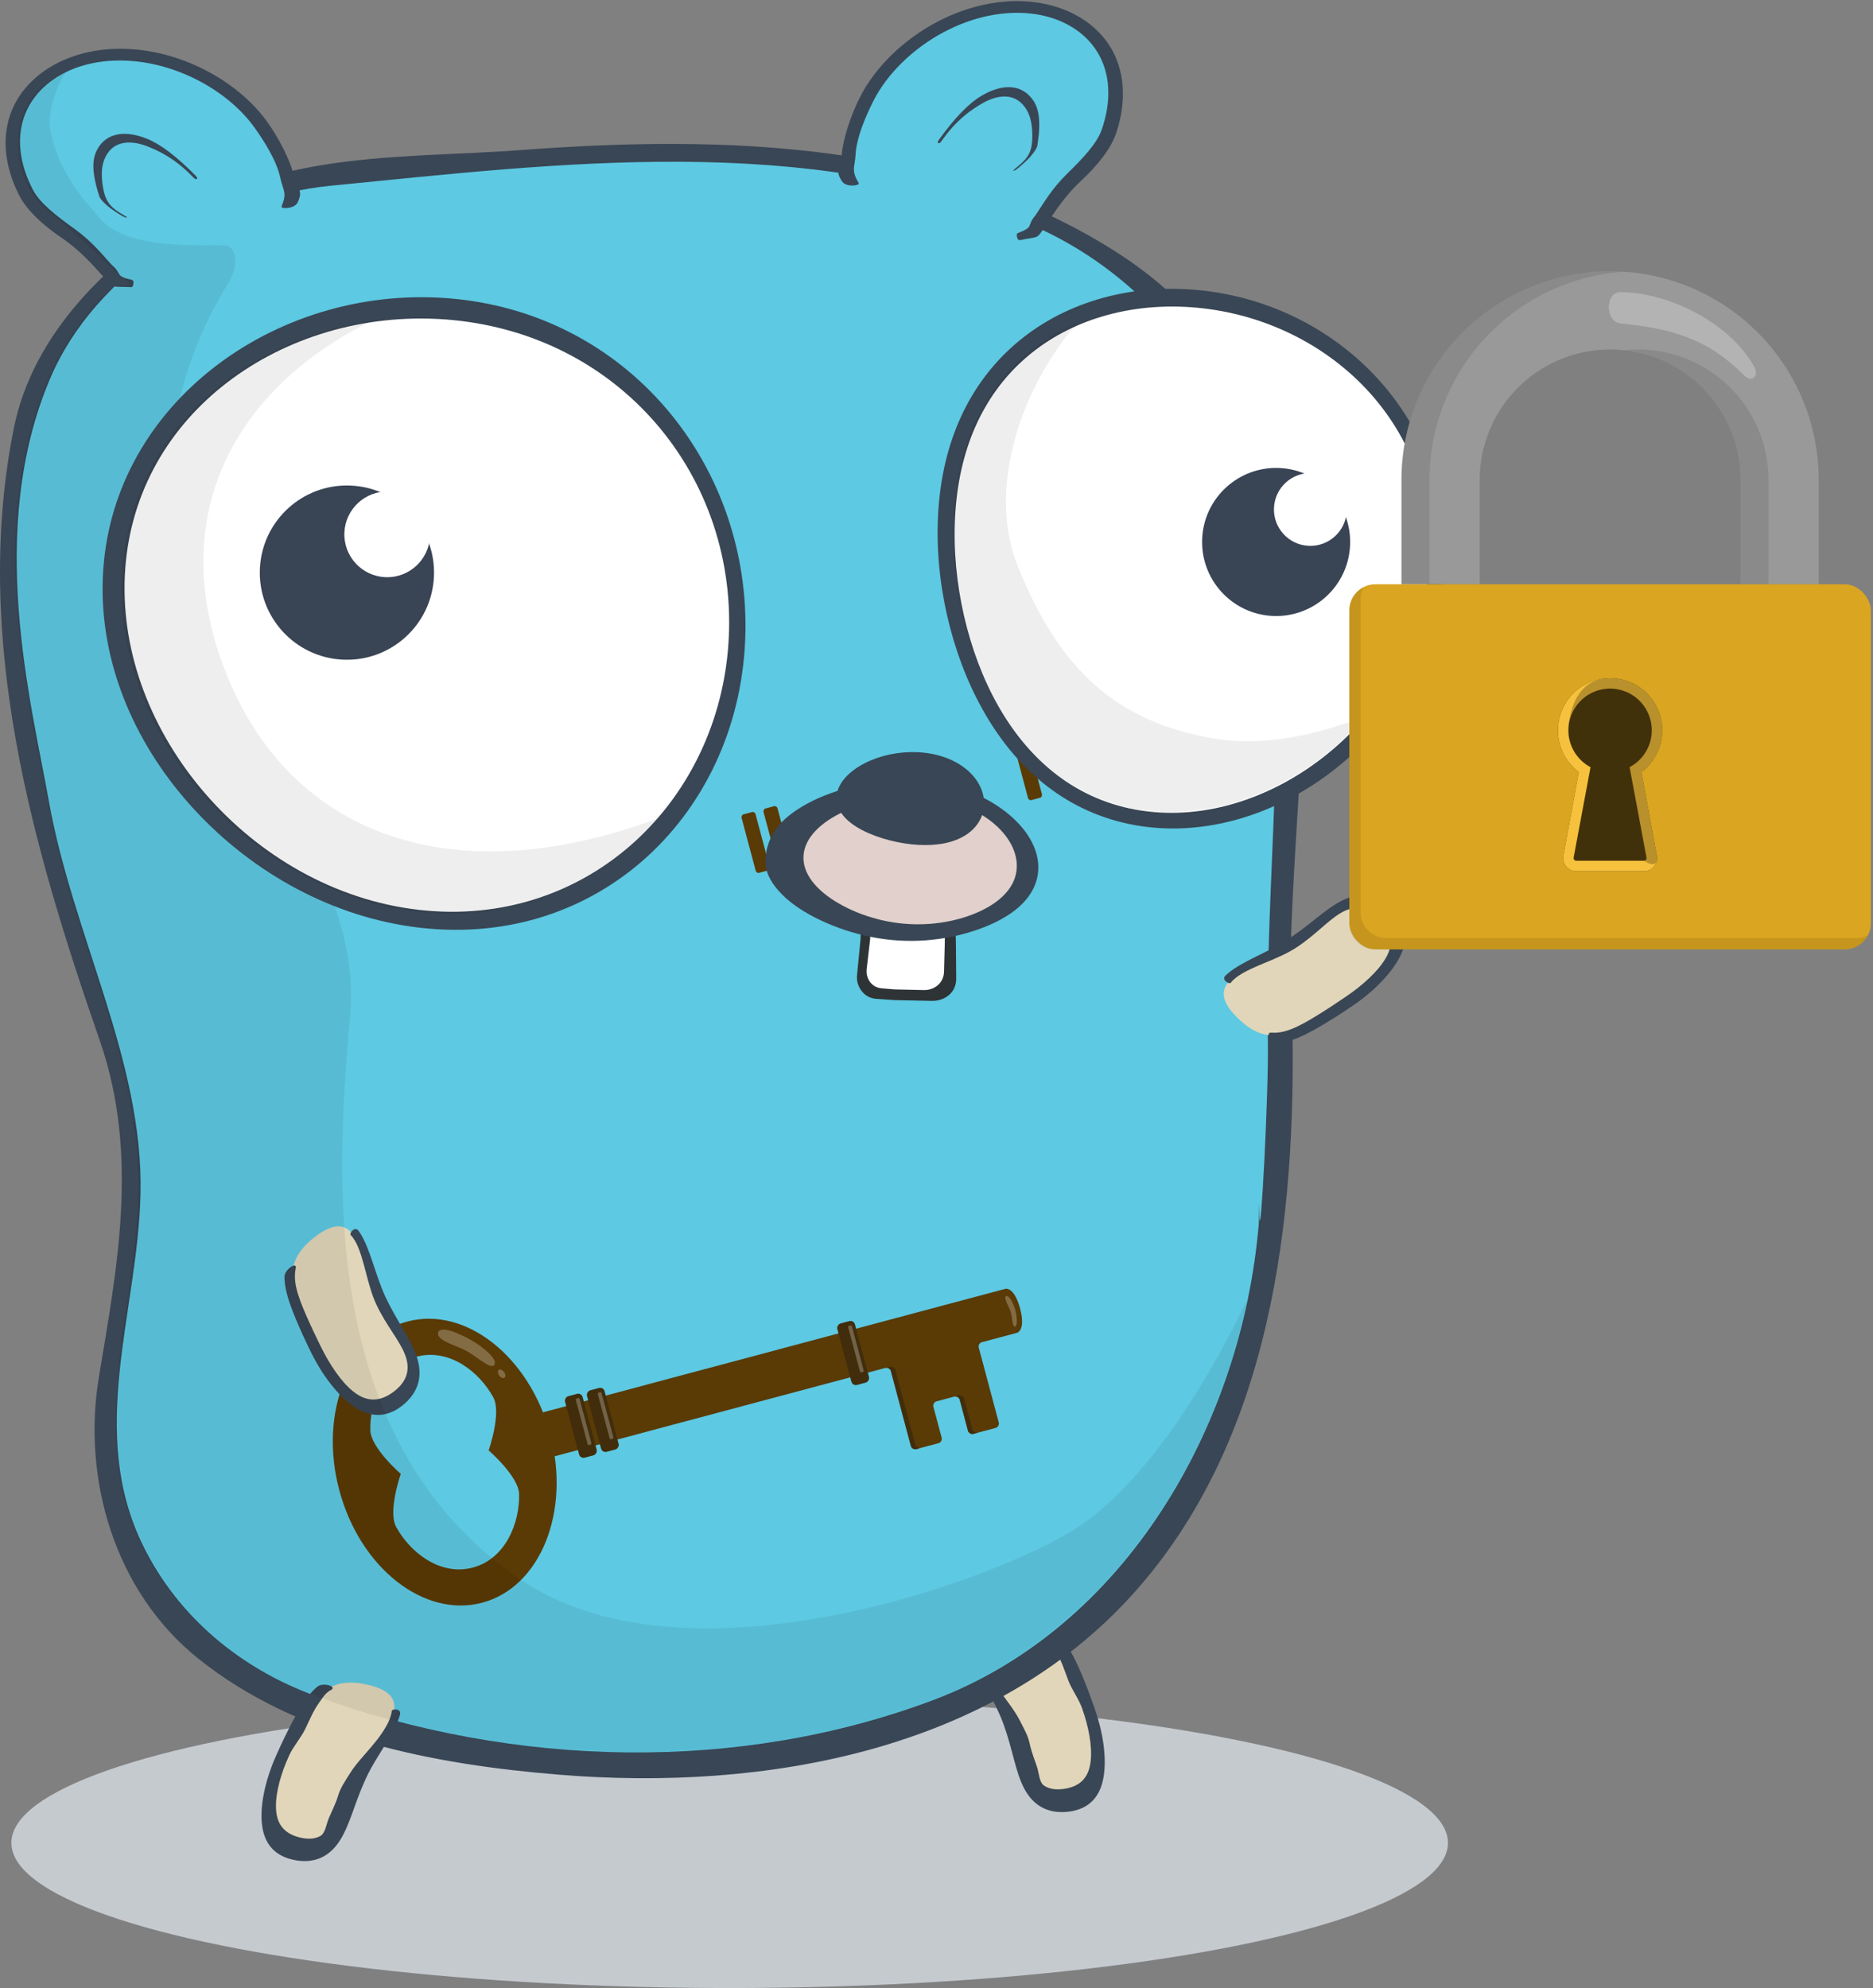 <?xml version="1.0" encoding="UTF-8" standalone="no"?>
<!--?xml version="1.0" encoding="UTF-8" standalone="no"?-->

<!-- Created with Inkscape (http://www.inkscape.org/) -->

<svg
   width="105.915mm"
   height="112.399mm"
   viewBox="0 0 375.29 398.266"
   id="svg2"
   version="1.1"
   style="enable-background:new"
   xmlns="http://www.w3.org/2000/svg"
   xmlns:svg="http://www.w3.org/2000/svg"
   xmlns:rdf="http://www.w3.org/1999/02/22-rdf-syntax-ns#"
   xmlns:cc="http://creativecommons.org/ns#"
   xmlns:dc="http://purl.org/dc/elements/1.1/">
  <rect x="0" y="0" width="375.29" height="398.266" fill="#808080" stroke="none"/>
  <defs
     id="defs4" />
  <g
     id="g2"
     style="display:inline"
     transform="translate(-290.669,-259.603)">
    <ellipse
       style="display:inline;fill:#c5cacf;fill-opacity:1;stroke:none;stroke-width:5.124;stroke-linecap:round;stroke-miterlimit:4;stroke-dasharray:none;stroke-opacity:1"
       id="ellipse1"
       cx="436.871"
       cy="628.789"
       rx="143.925"
       ry="29.079" />
  </g>
  <g
     id="layer5"
     style="display:inline;opacity:1"
     transform="translate(-279.634,-263.43)">
    <g
       style="display:inline;opacity:1"
       transform="matrix(-0.112,-0.433,0.613,-0.084,172.784,822.395)"
       id="g4732">
      <path
         style="color:#000000;clip-rule:nonzero;display:inline;overflow:visible;opacity:1;isolation:auto;mix-blend-mode:normal;color-interpolation:sRGB;color-interpolation-filters:linearRGB;solid-color:#000000;solid-opacity:1;fill:#e1d6b9;fill-opacity:1;fill-rule:nonzero;stroke:none;stroke-width:10;stroke-linecap:butt;stroke-linejoin:miter;stroke-miterlimit:4;stroke-dasharray:none;stroke-dashoffset:0;stroke-opacity:1;color-rendering:auto;image-rendering:auto;shape-rendering:auto;text-rendering:auto;enable-background:accumulate"
         d="m 423.503,581.835 c -0.004,4.4 -1.198,7.589 -3.375,9.828 -2.177,2.24 -5.332,3.552 -9.146,4.443 -3.815,0.891 -8.282,1.395 -13.057,1.838 -4.774,0.443 -9.852,0.791 -14.95,1.099 -5.098,0.309 -9.945,0.347 -14.402,0.086 -4.457,-0.261 -8.524,-0.799 -11.993,-1.712 -3.469,-0.913 -6.337,-2.214 -8.356,-4.093 -2.019,-1.879 -3.187,-4.345 -3.255,-7.511 -0.068,-3.166 0.998,-5.486 2.925,-7.084 1.927,-1.598 4.712,-2.464 8.1,-2.847 3.387,-0.383 7.373,-0.283 11.77,-0.161 4.398,0.123 9.211,0.235 14.332,-0.122 5.121,-0.357 10.272,-1.473 15.16,-2.541 4.889,-1.067 9.504,-2.051 13.438,-2.271 3.934,-0.22 7.178,0.323 9.398,2.046 2.221,1.723 3.414,4.599 3.41,9 z"
         id="path4728" />
      <path
         style="color:#000000;clip-rule:nonzero;display:inline;overflow:visible;opacity:1;isolation:auto;mix-blend-mode:normal;color-interpolation:sRGB;color-interpolation-filters:linearRGB;solid-color:#000000;solid-opacity:1;fill:#394655;fill-opacity:1;fill-rule:nonzero;stroke:none;stroke-width:10;stroke-linecap:butt;stroke-linejoin:miter;stroke-miterlimit:4;stroke-dasharray:none;stroke-dashoffset:0;stroke-opacity:1;color-rendering:auto;image-rendering:auto;shape-rendering:auto;text-rendering:auto;enable-background:accumulate"
         d="m 411.914,568.549 c -3.75,-0.027 -8.087,0.54 -12.762,1.287 -5.343,0.854 -11.107,1.921 -17.01,2.326 -5.903,0.406 -11.411,0.383 -16.447,0.414 -5.036,0.031 -9.604,0.161 -13.508,0.859 -3.903,0.699 -7.135,1.967 -9.408,3.969 -2.273,2.001 -3.585,4.717 -3.652,8.176 -0.067,3.459 1.218,6.307 3.543,8.58 2.325,2.273 5.688,3.979 9.762,5.25 4.074,1.271 8.852,2.119 14.057,2.598 5.204,0.479 10.834,0.561 16.703,0.223 5.869,-0.339 11.471,-0.787 16.605,-1.35 5.134,-0.563 9.793,-1.224 13.707,-2.344 1.489,-0.426 2.867,-0.929 4.127,-1.52 2.545,-1.193 2.05,-6.172 -0.1,-4.541 -1.992,1.512 -4.144,1.682 -7.157,2.351 -3.673,0.815 -8.181,0.991 -12.55,1.343 -4.369,0.352 -8.779,1.784 -13.313,2.077 -4.534,0.293 -8.868,0.328 -12.932,0.07 -4.064,-0.258 -7.857,-0.781 -11.125,-1.643 -3.268,-0.862 -5.997,-2.08 -7.885,-3.814 -1.888,-1.734 -2.925,-3.987 -2.979,-6.801 -0.053,-2.814 0.902,-4.819 2.669,-6.106 1.767,-1.286 5.617,-0.585 8.692,-0.714 3.075,-0.129 6.906,-0.545 10.788,-0.417 3.881,0.128 6.546,-0.481 11.048,-1.214 4.503,-0.733 9.152,-2.343 13.887,-3.721 4.735,-1.378 9.225,-2.343 13.009,-2.554 0.473,-0.026 0.937,-0.042 1.389,-0.045 1.16,-0.007 2.25,0.044 3.25,0.236 1.153,0.222 2.315,-2.861 -0.838,-2.928 -0.512,-0.011 -1.035,-0.045 -1.57,-0.049 z"
         id="path4730" />
    </g>
    <path
       style="color:#000000;clip-rule:nonzero;display:inline;overflow:visible;opacity:1;isolation:auto;mix-blend-mode:normal;color-interpolation:sRGB;color-interpolation-filters:linearRGB;solid-color:#000000;solid-opacity:1;fill:#394655;fill-opacity:1;fill-rule:nonzero;stroke:none;stroke-width:1.428;stroke-linecap:butt;stroke-linejoin:miter;stroke-miterlimit:4;stroke-dasharray:none;stroke-dashoffset:0;stroke-opacity:1;color-rendering:auto;image-rendering:auto;shape-rendering:auto;text-rendering:auto;enable-background:accumulate"
       d="m 538.568,467.584 c 0.852,40.203 -4.137,84.315 -31.904,115.144 -28.421,31.555 -73.857,39.565 -114.858,36.241 -25.045,-2.031 -52.344,-7.155 -72.462,-23.282 -16.799,-13.467 -23.262,-36.048 -19.907,-56.315 3.591,-21.693 8.174,-44.48 0.189,-67.485 -13.29,-38.292 -25.681,-80.503 -17.22,-122.668 3.83,-19.089 19.096,-33.681 34.758,-43.284 20.119,-12.337 44.329,-10.751 66.926,-12.448 40.193,-3.019 84.868,-1.977 120.035,20.97 25.178,16.429 38.246,45.351 37.422,74.788 -0.729,26.041 -3.571,52.343 -3.557,78.135 0.002,3.286 0.42,-7.221 0.577,0.204 z"
       id="path4188-0" />
    <path
       style="color:#000000;clip-rule:nonzero;display:inline;overflow:visible;opacity:1;isolation:auto;mix-blend-mode:normal;color-interpolation:sRGB;color-interpolation-filters:linearRGB;solid-color:#000000;solid-opacity:1;fill:#5dc9e2;fill-opacity:1;fill-rule:nonzero;stroke:none;stroke-width:1.428;stroke-linecap:butt;stroke-linejoin:miter;stroke-miterlimit:4;stroke-dasharray:none;stroke-dashoffset:0;stroke-opacity:1;color-rendering:auto;image-rendering:auto;shape-rendering:auto;text-rendering:auto;enable-background:accumulate"
       d="m 531.845,508.729 c -3.43,40.328 -26.728,80.785 -65.213,95.27 -38.76,14.589 -83.57,13.661 -123.701,-0.795 -15.063,-5.426 -27.597,-15.866 -34.578,-30.017 -11.335,-22.98 -1.137,-46.803 -0.564,-70.501 0.646,-26.722 -13.596,-51.886 -18.387,-78.876 -3.476,-19.584 -12.688,-54.146 0.314,-84.638 8.979,-21.058 32.897,-36.243 56.212,-38.537 46.175,-4.543 94.976,-10.686 139.053,7.315 27.118,11.075 45.181,37.382 48.697,65.786 4.049,32.705 -0.515,65.539 -10e-4,98.227 0.17,10.786 -1.469,40.986 -1.686,35.261 -0.234,-6.153 0.015,-0.413 -0.148,1.504 z"
       id="ellipse4190-9" />
    <g
       style="display:inline;opacity:1"
       transform="matrix(0.337,-0.012,-0.003,0.306,548.726,168.684)"
       id="g4831">
      <path
         id="path4823"
         d="m -626.573,401.696 c 2.247,11.351 0.367,22.389 -3.843,32.038 -4.211,9.649 -10.55,17.905 -17.719,24.344 -7.169,6.439 -15.255,11.111 -24.572,13.611 -9.317,2.5 -20.95,4.472 -31.645,1.828 -10.696,-2.644 -18.092,-9.812 -24.148,-17.251 -6.056,-7.438 -12.443,-16.567 -23.097,-25.359 -10.654,-8.793 -20.952,-17.788 -25.301,-26.873 -4.348,-9.085 -7.115,-18.361 -7.98,-27.522 -0.865,-9.161 0.247,-17.364 2.962,-24.584 2.715,-7.22 7.032,-13.455 12.661,-18.537 5.628,-5.082 12.567,-9.011 20.592,-11.489 8.026,-2.479 17.135,-3.505 27.209,-2.667 10.074,0.838 20.181,3.472 29.952,7.653 9.771,4.181 19.214,9.909 27.712,16.897 8.497,6.989 16.035,15.24 21.796,24.416 5.761,9.176 13.174,22.145 15.421,33.495 z"
         style="color:#000000;clip-rule:nonzero;display:inline;overflow:visible;opacity:1;isolation:auto;mix-blend-mode:normal;color-interpolation:sRGB;color-interpolation-filters:linearRGB;solid-color:#000000;solid-opacity:1;fill:#5dc9e2;fill-opacity:1;fill-rule:nonzero;stroke:none;stroke-width:10;stroke-linecap:butt;stroke-linejoin:miter;stroke-miterlimit:4;stroke-dasharray:none;stroke-dashoffset:0;stroke-opacity:1;color-rendering:auto;image-rendering:auto;shape-rendering:auto;text-rendering:auto;enable-background:accumulate" />
      <path
         transform="matrix(13.851,0,0,13.851,10133.213,-6001.611)"
         id="path4825"
         d="m -784.271,455.904 c -0.563,0.015 -1.084,0.107 -1.559,0.262 -0.633,0.207 -1.182,0.527 -1.631,0.935 -0.448,0.408 -0.796,0.904 -1.018,1.475 -0.222,0.572 -0.318,1.218 -0.262,1.937 0.057,0.719 0.261,1.447 0.592,2.157 0.331,0.71 0.996,1.419 1.845,2.083 0.849,0.664 1.363,1.369 1.834,1.939 0.469,0.568 0.283,0.425 1.173,0.504 0.103,0.009 0.123,-0.313 0.034,-0.339 -0.781,-0.217 -0.407,-0.29 -0.87,-0.729 -0.428,-0.524 -0.878,-1.166 -1.631,-1.785 -0.752,-0.619 -1.479,-1.252 -1.787,-1.892 -0.308,-0.64 -0.505,-1.293 -0.566,-1.938 -0.062,-0.645 0.017,-1.222 0.208,-1.73 0.191,-0.509 0.495,-0.949 0.893,-1.307 0.398,-0.358 0.887,-0.635 1.454,-0.81 0.284,-0.087 0.588,-0.149 0.909,-0.182 0.321,-0.033 0.66,-0.037 1.016,-0.008 0.712,0.059 1.424,0.244 2.114,0.538 0.69,0.294 1.356,0.698 1.955,1.19 0.599,0.492 1.129,1.073 1.535,1.719 0.406,0.646 0.928,1.559 1.088,2.358 0.131,0.656 0.309,0.675 0.066,1.355 -0.045,0.127 0.559,0.141 0.689,-0.165 0.243,-0.571 -0.014,-0.582 -0.156,-1.21 -0.192,-0.849 -0.695,-1.87 -1.144,-2.586 -0.45,-0.716 -1.039,-1.358 -1.703,-1.899 -0.663,-0.54 -1.399,-0.98 -2.161,-1.296 -0.762,-0.317 -1.552,-0.512 -2.34,-0.564 -0.197,-0.013 -0.39,-0.016 -0.578,-0.012 z"
         style="color:#000000;clip-rule:nonzero;display:inline;overflow:visible;opacity:1;isolation:auto;mix-blend-mode:normal;color-interpolation:sRGB;color-interpolation-filters:linearRGB;solid-color:#000000;solid-opacity:1;fill:#394655;fill-opacity:1;fill-rule:nonzero;stroke:none;stroke-width:10;stroke-linecap:butt;stroke-linejoin:miter;stroke-miterlimit:4;stroke-dasharray:none;stroke-dashoffset:0;stroke-opacity:1;color-rendering:auto;image-rendering:auto;shape-rendering:auto;text-rendering:auto;enable-background:accumulate" />
      <path
         style="color:#000000;font-style:normal;font-variant:normal;font-weight:normal;font-stretch:normal;font-size:medium;line-height:normal;font-family:sans-serif;font-variant-ligatures:normal;font-variant-position:normal;font-variant-caps:normal;font-variant-numeric:normal;font-variant-alternates:normal;font-feature-settings:normal;text-indent:0;text-align:start;text-decoration:none;text-decoration-line:none;text-decoration-style:solid;text-decoration-color:#000000;letter-spacing:normal;word-spacing:normal;text-transform:none;writing-mode:lr-tb;direction:ltr;text-orientation:mixed;dominant-baseline:auto;baseline-shift:baseline;text-anchor:start;white-space:normal;shape-padding:0;clip-rule:nonzero;display:inline;overflow:visible;opacity:1;isolation:auto;mix-blend-mode:normal;color-interpolation:sRGB;color-interpolation-filters:linearRGB;solid-color:#000000;solid-opacity:1;vector-effect:none;fill:#394655;fill-opacity:1;fill-rule:evenodd;stroke:none;stroke-width:4.242;stroke-linecap:round;stroke-linejoin:miter;stroke-miterlimit:4;stroke-dasharray:none;stroke-dashoffset:0;stroke-opacity:1;color-rendering:auto;image-rendering:auto;shape-rendering:auto;text-rendering:auto;enable-background:accumulate"
         d="m -727.646,369.779 c -4.026,1.297 -7.733,4.27 -10.163,9.893 -1.756,4.063 -2.121,9.158 -1.253,15.494 0.577,4.211 1.699,8.971 3.321,14.341 0.576,1.909 4.39,6.052 6.876,8.077 3.986,3.246 8.987,6.977 9.564,6.218 0.403,-0.53 -6.217,-3.847 -9.61,-8.108 -2.829,-3.554 -4.025,-7.347 -4.914,-13.253 -1.33,-8.831 -0.466,-14.348 1.337,-18.521 2.635,-6.097 6.834,-8.543 11.426,-9.072 4.593,-0.529 9.468,0.991 12.974,2.587 7.479,3.405 17.39,9.049 28.018,21.619 1.97,2.33 3.383,1.183 1.388,-1.088 -11.151,-12.697 -20.92,-21.474 -29.713,-25.544 -4.057,-1.877 -9.65,-3.795 -15.157,-3.414 -1.377,0.095 -2.754,0.339 -4.096,0.771 z"
         id="path4870" />
    </g>
    <g
       id="g4880"
       transform="matrix(-0.335,0.039,0.05,0.302,220.523,197.68)"
       style="display:inline;opacity:1">
      <path
         style="color:#000000;clip-rule:nonzero;display:inline;overflow:visible;opacity:1;isolation:auto;mix-blend-mode:normal;color-interpolation:sRGB;color-interpolation-filters:linearRGB;solid-color:#000000;solid-opacity:1;fill:#5dc9e2;fill-opacity:1;fill-rule:nonzero;stroke:none;stroke-width:10;stroke-linecap:butt;stroke-linejoin:miter;stroke-miterlimit:4;stroke-dasharray:none;stroke-dashoffset:0;stroke-opacity:1;color-rendering:auto;image-rendering:auto;shape-rendering:auto;text-rendering:auto;enable-background:accumulate"
         d="m -626.573,401.696 c 2.247,11.351 0.367,22.389 -3.843,32.038 -4.211,9.649 -10.55,17.905 -17.719,24.344 -7.169,6.439 -15.255,11.111 -24.572,13.611 -9.317,2.5 -20.95,4.472 -31.645,1.828 -10.696,-2.644 -18.092,-9.812 -24.148,-17.251 -6.056,-7.438 -12.443,-16.567 -23.097,-25.359 -10.654,-8.793 -20.952,-17.788 -25.301,-26.873 -4.348,-9.085 -7.115,-18.361 -7.98,-27.522 -0.865,-9.161 0.247,-17.364 2.962,-24.584 2.715,-7.22 7.032,-13.455 12.661,-18.537 5.628,-5.082 12.567,-9.011 20.592,-11.489 8.026,-2.479 17.135,-3.505 27.209,-2.667 10.074,0.838 20.181,3.472 29.952,7.653 9.771,4.181 19.214,9.909 27.712,16.897 8.497,6.989 16.035,15.24 21.796,24.416 5.761,9.176 13.174,22.145 15.421,33.495 z"
         id="path4874" />
      <path
         style="color:#000000;clip-rule:nonzero;display:inline;overflow:visible;opacity:1;isolation:auto;mix-blend-mode:normal;color-interpolation:sRGB;color-interpolation-filters:linearRGB;solid-color:#000000;solid-opacity:1;fill:#394655;fill-opacity:1;fill-rule:nonzero;stroke:none;stroke-width:10;stroke-linecap:butt;stroke-linejoin:miter;stroke-miterlimit:4;stroke-dasharray:none;stroke-dashoffset:0;stroke-opacity:1;color-rendering:auto;image-rendering:auto;shape-rendering:auto;text-rendering:auto;enable-background:accumulate"
         d="m -784.271,455.904 c -0.563,0.015 -1.084,0.107 -1.559,0.262 -0.633,0.207 -1.182,0.527 -1.631,0.935 -0.448,0.408 -0.796,0.904 -1.018,1.475 -0.222,0.572 -0.318,1.218 -0.262,1.937 0.057,0.719 0.261,1.447 0.592,2.157 0.331,0.71 0.996,1.419 1.845,2.083 0.849,0.664 1.363,1.369 1.834,1.939 0.469,0.568 0.283,0.425 1.173,0.504 0.103,0.009 0.123,-0.313 0.034,-0.339 -0.781,-0.217 -0.407,-0.29 -0.87,-0.729 -0.428,-0.524 -0.878,-1.166 -1.631,-1.785 -0.752,-0.619 -1.479,-1.252 -1.787,-1.892 -0.308,-0.64 -0.505,-1.293 -0.566,-1.938 -0.062,-0.645 0.017,-1.222 0.208,-1.73 0.191,-0.509 0.495,-0.949 0.893,-1.307 0.398,-0.358 0.887,-0.635 1.454,-0.81 0.284,-0.087 0.588,-0.149 0.909,-0.182 0.321,-0.033 0.66,-0.037 1.016,-0.008 0.712,0.059 1.424,0.244 2.114,0.538 0.69,0.294 1.356,0.698 1.955,1.19 0.599,0.492 1.129,1.073 1.535,1.719 0.406,0.646 0.928,1.559 1.088,2.358 0.131,0.656 0.309,0.675 0.066,1.355 -0.045,0.127 0.559,0.141 0.689,-0.165 0.243,-0.571 -0.014,-0.582 -0.156,-1.21 -0.192,-0.849 -0.695,-1.87 -1.144,-2.586 -0.45,-0.716 -1.039,-1.358 -1.703,-1.899 -0.663,-0.54 -1.399,-0.98 -2.161,-1.296 -0.762,-0.317 -1.552,-0.512 -2.34,-0.564 -0.197,-0.013 -0.39,-0.016 -0.578,-0.012 z"
         id="path4876"
         transform="matrix(13.851,0,0,13.851,10133.213,-6001.611)" />
      <path
         id="path4878"
         d="m -727.646,369.779 c -4.026,1.297 -7.733,4.27 -10.163,9.893 -1.756,4.063 -2.121,9.158 -1.253,15.494 0.577,4.211 1.699,8.971 3.321,14.341 0.576,1.909 4.39,6.052 6.876,8.077 3.986,3.246 8.987,6.977 9.564,6.218 0.403,-0.53 -6.217,-3.847 -9.61,-8.108 -2.829,-3.554 -4.025,-7.347 -4.914,-13.253 -1.33,-8.831 -0.466,-14.348 1.337,-18.521 2.635,-6.097 6.834,-8.543 11.426,-9.072 4.593,-0.529 9.468,0.991 12.974,2.587 7.479,3.405 17.39,9.049 28.018,21.619 1.97,2.33 3.383,1.183 1.388,-1.088 -11.151,-12.697 -20.92,-21.474 -29.713,-25.544 -4.057,-1.877 -9.65,-3.795 -15.157,-3.414 -1.377,0.095 -2.754,0.339 -4.096,0.771 z"
         style="color:#000000;font-style:normal;font-variant:normal;font-weight:normal;font-stretch:normal;font-size:medium;line-height:normal;font-family:sans-serif;font-variant-ligatures:normal;font-variant-position:normal;font-variant-caps:normal;font-variant-numeric:normal;font-variant-alternates:normal;font-feature-settings:normal;text-indent:0;text-align:start;text-decoration:none;text-decoration-line:none;text-decoration-style:solid;text-decoration-color:#000000;letter-spacing:normal;word-spacing:normal;text-transform:none;writing-mode:lr-tb;direction:ltr;text-orientation:mixed;dominant-baseline:auto;baseline-shift:baseline;text-anchor:start;white-space:normal;shape-padding:0;clip-rule:nonzero;display:inline;overflow:visible;opacity:1;isolation:auto;mix-blend-mode:normal;color-interpolation:sRGB;color-interpolation-filters:linearRGB;solid-color:#000000;solid-opacity:1;vector-effect:none;fill:#394655;fill-opacity:1;fill-rule:evenodd;stroke:none;stroke-width:4.242;stroke-linecap:round;stroke-linejoin:miter;stroke-miterlimit:4;stroke-dasharray:none;stroke-dashoffset:0;stroke-opacity:1;color-rendering:auto;image-rendering:auto;shape-rendering:auto;text-rendering:auto;enable-background:accumulate" />
    </g>
  </g>
  <g
     id="layer6"
     style="display:inline"
     transform="translate(-201.337,-57.17)">
    <g
       id="layer8-3"
       transform="matrix(-0.047,-0.176,0.176,-0.047,283.444,465.079)"
       style="display:inline;opacity:1;enable-background:new">
      <path
         style="display:inline;opacity:1;fill:#5a3a05;fill-opacity:1;stroke:none;stroke-opacity:1"
         d="M 575,318.526 V 695 a 5,5 135 0 1 -5,5 l -85,0 a 5,5 135 0 0 -5,5 v 25 a 5,5 45 0 0 5,5 l 35,0 a 5,5 45 0 1 5,5 v 20 a 5,5 135 0 1 -5,5 h -35 a 5,5 135 0 0 -5,5 v 25 a 5,5 45 0 0 5,5 h 85 a 5,5 45 0 1 5,5 v 40 c 0,0 0,10 25,10 25,0 25,-10 25,-10 V 318.526 Z"
         id="path101" />
      <path
         id="path103"
         style="display:inline;opacity:1;fill:#5a3a05;fill-opacity:1;stroke-width:1.095"
         d="m 600,80 c -88.366,0 -160,53.726 -160,120 0,66.274 71.634,120 160,120 88.366,0 160,-53.726 160,-120 C 760,133.726 688.366,80 600,80 Z m -55,50 c 18.963,-4.577 55,20 55,20 0,0 36.037,-24.577 55,-20 30.953,7.471 65,32.736 65,70 4.7e-4,37.264 -34.047,62.529 -65,70 -18.963,4.577 -55,-20 -55,-20 0,0 -36.037,24.577 -55,20 -30.953,-7.471 -65,-32.736 -65,-70 -4.7e-4,-37.264 34.047,-62.529 65,-70 z" />
      <g
         id="g11"
         style="display:inline;opacity:1;enable-background:new"
         transform="translate(-4.175296e-6)">
        <g
           id="g10"
           style="display:inline;opacity:1;enable-background:new"
           transform="translate(-4.9292403e-6,310)">
          <rect
             style="display:inline;opacity:1;fill:#412d0b;fill-opacity:1;stroke:none;stroke-width:1.155;stroke-opacity:1;enable-background:new"
             id="rect9"
             width="70"
             height="20"
             x="565"
             y="345"
             rx="5"
             ry="5"
             transform="translate(-4.175296e-6)" />
          <path
             style="display:inline;opacity:1;fill:#5a3a05;fill-opacity:1;stroke:none;stroke-width:1.155;stroke-opacity:1"
             id="path9"
             width="66.553"
             height="15.86"
             x="568.447"
             y="349.14"
             rx="0"
             ry="0"
             d="m 571.673,349.14 h 60.1 a 3.227,3.227 45 0 1 3.227,3.227 v 9.407 a 3.227,3.227 135 0 1 -3.227,3.227 h -60.1 a 3.227,3.227 45 0 1 -3.227,-3.227 v -9.407 a 3.227,3.227 135 0 1 3.227,-3.227 z" />
          <rect
             style="display:inline;opacity:0.25;fill:#ffffff;fill-opacity:1;stroke:none;stroke-width:0.971;stroke-opacity:1;enable-background:new"
             id="rect10"
             width="53.118"
             height="4.291"
             x="577.071"
             y="356.986"
             rx="1.557"
             ry="1.457" />
        </g>
        <g
           id="g8"
           style="display:inline;opacity:1;enable-background:new"
           transform="translate(-1.5909195e-5,25)">
          <rect
             style="display:inline;opacity:1;fill:#412d0b;fill-opacity:1;stroke:none;stroke-width:1.155;stroke-opacity:1;enable-background:new"
             id="rect7"
             width="70"
             height="20"
             x="565"
             y="345"
             rx="5"
             ry="5"
             transform="translate(-4.175296e-6)" />
          <path
             style="display:inline;opacity:1;fill:#5a3a05;fill-opacity:1;stroke:none;stroke-width:1.155;stroke-opacity:1"
             id="path7"
             width="66.553"
             height="15.86"
             x="568.447"
             y="349.14"
             rx="0"
             ry="0"
             d="m 571.673,349.14 h 60.1 a 3.227,3.227 45 0 1 3.227,3.227 v 9.407 a 3.227,3.227 135 0 1 -3.227,3.227 h -60.1 a 3.227,3.227 45 0 1 -3.227,-3.227 v -9.407 a 3.227,3.227 135 0 1 3.227,-3.227 z" />
          <rect
             style="display:inline;opacity:0.25;fill:#ffffff;fill-opacity:1;stroke:none;stroke-width:0.971;stroke-opacity:1;enable-background:new"
             id="rect8"
             width="53.118"
             height="4.291"
             x="577.071"
             y="356.986"
             rx="1.557"
             ry="1.457" />
        </g>
        <g
           id="g7"
           style="display:inline">
          <rect
             style="display:inline;opacity:1;fill:#412d0b;fill-opacity:1;stroke:none;stroke-width:1.155;stroke-opacity:1;enable-background:new"
             id="rect3"
             width="70"
             height="20"
             x="565"
             y="345"
             rx="5"
             ry="5"
             transform="translate(-4.175296e-6)" />
          <path
             style="display:inline;opacity:1;fill:#5a3a05;fill-opacity:1;stroke:none;stroke-width:1.155;stroke-opacity:1"
             id="rect103"
             width="66.553"
             height="15.86"
             x="568.447"
             y="349.14"
             rx="0"
             ry="0"
             d="m 571.673,349.14 h 60.1 a 3.227,3.227 45 0 1 3.227,3.227 v 9.407 a 3.227,3.227 135 0 1 -3.227,3.227 h -60.1 a 3.227,3.227 45 0 1 -3.227,-3.227 v -9.407 a 3.227,3.227 135 0 1 3.227,-3.227 z" />
          <rect
             style="display:inline;opacity:0.25;fill:#ffffff;fill-opacity:1;stroke:none;stroke-width:0.971;stroke-opacity:1;enable-background:new"
             id="rect4"
             width="53.118"
             height="4.291"
             x="577.071"
             y="356.986"
             rx="1.557"
             ry="1.457" />
        </g>
      </g>
      <g
         id="g31"
         style="display:inline;opacity:1;enable-background:new"
         transform="translate(-4.175296e-6)">
        <path
           d="m 479.999,709.911 a 5,5 0 0 1 4.999,-4.906 l 84.999,7.1e-4 a 5,5 0 0 0 5.003,-4.998 l -10e-4,-5.007 a 5,5 0 0 1 -5.003,4.998 l -84.999,-7.1e-4 a 5,5 0 0 0 -4.994,5.001 z"
           style="display:inline;opacity:1;fill:#412d0b;fill-opacity:1;enable-background:new"
           id="path30" />
        <path
           d="m 480.004,774.999 a 5,5 0 0 1 4.994,-5.001 l 35.005,10e-4 a 5,5 0 0 0 5.003,-4.998 l -0.004,-4.997 a 5,5 0 0 1 -5.003,4.998 l -34.995,10e-4 a 5,5 0 0 0 -5.003,4.998 z"
           style="display:inline;opacity:1;fill:#412d0b;fill-opacity:1;enable-background:new"
           id="path28" />
      </g>
      <g
         id="g33"
         style="display:inline">
        <path
           style="display:inline;opacity:0.25;fill:#ffffff;fill-opacity:1;stroke-width:5.148"
           d="m 739.804,230.008 c 7.176,4.984 -8.99,24.007 -18.471,33.539 -9.33,9.38 -27.657,22.817 -32.238,16.547 -3.69,-5.049 12.161,-14.926 21.557,-24.087 9.689,-9.447 21.094,-31.596 29.152,-25.999 z"
           id="path1" />
        <path
           style="display:inline;opacity:0.25;fill:#ffffff;fill-opacity:1;stroke-width:5.148"
           d="m 616.963,843.743 c 0.585,3.818 -11.624,5.89 -17.889,5.775 -6.454,-0.119 -17.517,-1.987 -16.848,-5.216 0.576,-2.781 9.876,-0.03 16.836,-0.205 5.133,-0.129 17.324,-4.121 17.9,-0.354 z"
           id="path13" />
        <ellipse
           style="display:inline;opacity:0.25;fill:#ffffff;fill-opacity:1;stroke-width:0.938;enable-background:new"
           id="path3"
           cx="50.451"
           cy="446.067"
           rx="0.6"
           ry="0.975"
           transform="matrix(1.948,5.134,-5.134,1.948,2869.521,-842.392)" />
        <path
           style="display:inline;opacity:0.25;fill:#ffffff;fill-opacity:1;stroke:none;stroke-width:0.971;stroke-opacity:1;enable-background:new"
           id="rect31"
           width="82.509"
           height="4.424"
           x="486.454"
           y="792.986"
           rx="0"
           ry="0"
           d="m 487.459,792.986 80.5,0 a 1.005,1.005 45 0 1 1.005,1.005 v 2.415 a 1.005,1.005 135 0 1 -1.005,1.005 h -80.5 a 1.005,1.005 45 0 1 -1.005,-1.005 v -2.415 a 1.005,1.005 135 0 1 1.005,-1.005 z"
           transform="translate(-3.473,0.601)" />
        <path
           style="display:inline;opacity:0.25;fill:#ffffff;fill-opacity:1;stroke:none;stroke-width:0.971;stroke-opacity:1;enable-background:new"
           id="path31"
           width="34.057"
           height="4.424"
           x="486.454"
           y="792.986"
           rx="0"
           ry="0"
           d="m 487.459,792.986 h 32.209 a 0.844,0.844 45 0 1 0.844,0.844 v 2.576 a 1.005,1.005 135 0 1 -1.005,1.005 h -32.048 a 1.005,1.005 45 0 1 -1.005,-1.005 l 0,-2.415 a 1.005,1.005 135 0 1 1.005,-1.005 z"
           transform="translate(-3.472,-64.399)" />
      </g>
    </g>
    <g
       style="display:inline;opacity:1;enable-background:new"
       transform="matrix(-0.229,-0.384,-0.491,0.376,647.113,248.807)"
       id="g4756">
      <path
         style="color:#000000;clip-rule:nonzero;display:inline;overflow:visible;opacity:1;isolation:auto;mix-blend-mode:normal;color-interpolation:sRGB;color-interpolation-filters:linearRGB;solid-color:#000000;solid-opacity:1;fill:#e1d6b9;fill-opacity:1;fill-rule:nonzero;stroke:none;stroke-width:10;stroke-linecap:butt;stroke-linejoin:miter;stroke-miterlimit:4;stroke-dasharray:none;stroke-dashoffset:0;stroke-opacity:1;color-rendering:auto;image-rendering:auto;shape-rendering:auto;text-rendering:auto;enable-background:accumulate"
         d="m 423.503,581.835 c -0.004,4.4 -1.198,7.589 -3.375,9.828 -2.177,2.24 -5.332,3.552 -9.146,4.443 -3.815,0.891 -8.282,1.395 -13.057,1.838 -4.774,0.443 -9.852,0.791 -14.95,1.099 -5.098,0.309 -9.945,0.347 -14.402,0.086 -4.457,-0.261 -8.524,-0.799 -11.993,-1.712 -3.469,-0.913 -6.337,-2.214 -8.356,-4.093 -2.019,-1.879 -3.187,-4.345 -3.255,-7.511 -0.068,-3.166 0.998,-5.486 2.925,-7.084 1.927,-1.598 4.712,-2.464 8.1,-2.847 3.387,-0.383 7.373,-0.283 11.77,-0.161 4.398,0.123 9.211,0.235 14.332,-0.122 5.121,-0.357 10.272,-1.473 15.16,-2.541 4.889,-1.067 9.504,-2.051 13.438,-2.271 3.934,-0.22 7.178,0.323 9.398,2.046 2.221,1.723 3.414,4.599 3.41,9 z"
         id="path4752" />
      <path
         style="color:#000000;clip-rule:nonzero;display:inline;overflow:visible;opacity:1;isolation:auto;mix-blend-mode:normal;color-interpolation:sRGB;color-interpolation-filters:linearRGB;solid-color:#000000;solid-opacity:1;fill:#394655;fill-opacity:1;fill-rule:nonzero;stroke:none;stroke-width:10;stroke-linecap:butt;stroke-linejoin:miter;stroke-miterlimit:4;stroke-dasharray:none;stroke-dashoffset:0;stroke-opacity:1;color-rendering:auto;image-rendering:auto;shape-rendering:auto;text-rendering:auto;enable-background:accumulate"
         d="m 411.914,568.549 c -3.75,-0.027 -8.087,0.54 -12.762,1.287 -5.343,0.854 -11.107,1.921 -17.01,2.326 -5.903,0.406 -11.411,0.383 -16.447,0.414 -5.036,0.031 -9.604,0.161 -13.508,0.859 -3.903,0.699 -7.135,1.967 -9.408,3.969 -2.273,2.001 -3.585,4.717 -3.652,8.176 -0.067,3.459 1.218,6.307 3.543,8.58 2.325,2.273 5.688,3.979 9.762,5.25 4.074,1.271 8.852,2.119 14.057,2.598 5.204,0.479 10.834,0.561 16.703,0.223 5.869,-0.339 11.471,-0.787 16.605,-1.35 5.134,-0.563 9.793,-1.224 13.707,-2.344 1.489,-0.426 2.867,-0.929 4.127,-1.52 2.545,-1.193 2.05,-6.172 -0.1,-4.541 -1.992,1.512 -4.56,2.504 -7.57,3.207 -3.669,0.857 -7.967,1.341 -12.559,1.768 -4.592,0.426 -9.475,0.76 -14.379,1.057 -4.904,0.297 -9.565,0.335 -13.852,0.084 -4.287,-0.251 -8.199,-0.769 -11.535,-1.646 -3.337,-0.878 -6.095,-2.13 -8.037,-3.938 -1.942,-1.808 -3.066,-4.178 -3.131,-7.223 -0.065,-3.045 0.961,-5.278 2.814,-6.814 1.853,-1.537 4.531,-2.37 7.789,-2.738 3.258,-0.368 7.093,-0.272 11.322,-0.154 4.23,0.118 8.858,0.226 13.783,-0.117 4.926,-0.343 9.88,-1.417 14.582,-2.443 4.702,-1.027 9.14,-1.972 12.924,-2.184 0.473,-0.026 0.937,-0.042 1.389,-0.045 1.16,-0.007 2.25,0.044 3.25,0.236 1.153,0.222 2.315,-2.861 -0.838,-2.928 -0.512,-0.011 -1.035,-0.045 -1.57,-0.049 z"
         id="path4754" />
    </g>
    <g
       id="g4634"
       transform="matrix(0.149,-0.422,-0.603,-0.138,562.718,653.68)"
       style="display:inline;opacity:1;enable-background:new">
      <path
         id="path4636"
         d="m 423.503,581.835 c -0.004,4.4 -1.198,7.589 -3.375,9.828 -2.177,2.24 -5.332,3.552 -9.146,4.443 -3.815,0.891 -8.282,1.395 -13.057,1.838 -4.774,0.443 -9.852,0.791 -14.95,1.099 -5.098,0.309 -9.945,0.347 -14.402,0.086 -4.457,-0.261 -8.524,-0.799 -11.993,-1.712 -3.469,-0.913 -6.337,-2.214 -8.356,-4.093 -2.019,-1.879 -3.187,-4.345 -3.255,-7.511 -0.068,-3.166 0.998,-5.486 2.925,-7.084 1.927,-1.598 4.712,-2.464 8.1,-2.847 3.387,-0.383 7.373,-0.283 11.77,-0.161 4.398,0.123 9.211,0.235 14.332,-0.122 5.121,-0.357 10.272,-1.473 15.16,-2.541 4.889,-1.067 9.504,-2.051 13.438,-2.271 3.934,-0.22 7.178,0.323 9.398,2.046 2.221,1.723 3.414,4.599 3.41,9 z"
         style="color:#000000;clip-rule:nonzero;display:inline;overflow:visible;opacity:1;isolation:auto;mix-blend-mode:normal;color-interpolation:sRGB;color-interpolation-filters:linearRGB;solid-color:#000000;solid-opacity:1;fill:#e1d6b9;fill-opacity:1;fill-rule:nonzero;stroke:none;stroke-width:10;stroke-linecap:butt;stroke-linejoin:miter;stroke-miterlimit:4;stroke-dasharray:none;stroke-dashoffset:0;stroke-opacity:1;color-rendering:auto;image-rendering:auto;shape-rendering:auto;text-rendering:auto;enable-background:accumulate" />
      <path
         id="path4638"
         d="m 411.914,568.549 c -3.75,-0.027 -8.087,0.54 -12.762,1.287 -5.343,0.854 -11.107,1.921 -17.01,2.326 -5.903,0.406 -11.411,0.383 -16.447,0.414 -5.036,0.031 -9.604,0.161 -13.508,0.859 -3.903,0.699 -7.135,1.967 -9.408,3.969 -2.273,2.001 -3.585,4.717 -3.652,8.176 -0.067,3.459 1.218,6.307 3.543,8.58 2.325,2.273 5.688,3.979 9.762,5.25 4.074,1.271 8.852,2.119 14.057,2.598 5.204,0.479 10.834,0.561 16.703,0.223 5.869,-0.339 11.471,-0.787 16.605,-1.35 5.134,-0.563 9.793,-1.224 13.707,-2.344 1.489,-0.426 2.867,-0.929 4.127,-1.52 2.545,-1.193 2.05,-6.172 -0.1,-4.541 -1.992,1.512 -4.144,1.682 -7.157,2.351 -3.673,0.815 -8.181,0.991 -12.55,1.343 -4.369,0.352 -8.779,1.784 -13.313,2.077 -4.534,0.293 -8.868,0.328 -12.932,0.07 -4.064,-0.258 -7.857,-0.781 -11.125,-1.643 -3.268,-0.862 -5.997,-2.08 -7.885,-3.814 -1.888,-1.734 -2.925,-3.987 -2.979,-6.801 -0.053,-2.814 0.902,-4.819 2.669,-6.106 1.767,-1.286 5.617,-0.585 8.692,-0.714 3.075,-0.129 6.906,-0.545 10.788,-0.417 3.881,0.128 6.546,-0.481 11.048,-1.214 4.503,-0.733 9.152,-2.343 13.887,-3.721 4.735,-1.378 9.225,-2.343 13.009,-2.554 0.473,-0.026 0.937,-0.042 1.389,-0.045 1.16,-0.007 2.25,0.044 3.25,0.236 1.153,0.222 2.315,-2.861 -0.838,-2.928 -0.512,-0.011 -1.035,-0.045 -1.57,-0.049 z"
         style="color:#000000;clip-rule:nonzero;display:inline;overflow:visible;opacity:1;isolation:auto;mix-blend-mode:normal;color-interpolation:sRGB;color-interpolation-filters:linearRGB;solid-color:#000000;solid-opacity:1;fill:#394655;fill-opacity:1;fill-rule:nonzero;stroke:none;stroke-width:10;stroke-linecap:butt;stroke-linejoin:miter;stroke-miterlimit:4;stroke-dasharray:none;stroke-dashoffset:0;stroke-opacity:1;color-rendering:auto;image-rendering:auto;shape-rendering:auto;text-rendering:auto;enable-background:accumulate" />
    </g>
  </g>
  <g
     id="layer9"
     style="display:inline;opacity:0.07"
     transform="translate(-279.634,-263.43)">
    <path
       style="display:inline;opacity:1;fill:#000000;fill-opacity:0.991;stroke:none;stroke-width:2.5;stroke-linecap:round;stroke-miterlimit:4;stroke-dasharray:none;stroke-opacity:1;enable-background:new"
       d="m 229.285,76.088 c -5.457,2.498 -9.961,7.108 -10.447,13.285 -0.638,6.233 1.351,12.794 6.324,16.84 5.266,4.246 10.297,8.759 15.025,13.602 0.363,1.074 2.875,0.996 2.174,2.281 -2.74,-0.305 -4.96,1.34 -6.553,3.439 -13.526,14.701 -17.651,35.537 -17.779,54.938 0.304,19.963 4.466,39.622 8.547,59.088 5.187,22.998 15.718,44.841 17.674,68.492 1.714,23.896 -8.22,47.618 -3.268,71.484 4.446,19.656 19.998,35.775 38.572,42.949 19.605,7.802 40.645,11.825 61.672,12.979 25.166,1.157 50.682,-2.347 74.227,-11.461 28.445,-11.063 49.554,-36.389 60.123,-64.504 2.636,-6.722 4.565,-13.619 6.002,-20.619 -10.26,21.392 -23.859,41.369 -37.869,49.688 -20.225,12.009 -83.056,33.449 -117.379,10.252 -42.714,-28.868 -39.911,-83.97 -36.594,-120.385 3.153,-34.615 -30.228,-57.452 -36.592,-90.332 -3.364,-17.382 -4.897,-41.742 10.733,-66.886 1.912,-3.075 1.841,-7.707 -1.143,-7.766 -5.384,-0.106 -20.988,0.98 -26.568,-5.82 -2.465,-3.004 -8.487,-8.903 -10.516,-18.574 -0.776,-3.698 1.389,-10.283 3.635,-12.969 z"
       id="path4773"
       transform="matrix(0.937,0,0,0.937,78.297,206.26)" />
  </g>
  <g
     id="layer2"
     style="display:inline"
     transform="translate(-279.634,-263.43)">
    <g
       transform="matrix(-0.566,-0.025,-0.025,0.566,617.994,214.195)"
       id="g4806">
      <path
         style="color:#000000;clip-rule:nonzero;display:inline;overflow:visible;opacity:1;isolation:auto;mix-blend-mode:normal;color-interpolation:sRGB;color-interpolation-filters:linearRGB;solid-color:#000000;solid-opacity:1;fill:#394655;fill-opacity:1;fill-rule:nonzero;stroke:none;stroke-width:2;stroke-linecap:butt;stroke-linejoin:miter;stroke-miterlimit:4;stroke-dasharray:none;stroke-dashoffset:0;stroke-opacity:1;color-rendering:auto;image-rendering:auto;shape-rendering:auto;text-rendering:auto;enable-background:accumulate"
         d="m 547.428,318.165 c -0.44,14.772 -4.129,29.027 -10.39,42.253 -6.261,13.226 -15.092,25.427 -25.805,35.997 -10.713,10.57 -23.304,19.508 -37.118,26.09 -13.814,6.582 -28.851,10.803 -44.502,11.862 -15.651,1.059 -30.441,-1.158 -43.818,-6.168 -13.377,-5.009 -25.34,-12.807 -35.301,-22.804 -9.96,-9.997 -17.916,-22.19 -23.266,-35.908 -5.35,-13.718 -8.091,-28.959 -7.642,-44.981 0.45,-16.022 4.044,-31.294 10.142,-45.079 6.098,-13.785 14.696,-26.082 25.17,-36.257 10.474,-10.176 22.822,-18.23 36.462,-23.661 13.639,-5.431 28.572,-8.243 44.229,-8.025 15.657,0.217 30.561,3.427 44.11,8.942 13.549,5.514 25.74,13.337 35.926,22.915 10.185,9.578 18.362,20.913 23.877,33.533 5.515,12.619 8.366,26.521 7.925,41.293 z"
         id="path4798" />
      <path
         style="color:#000000;clip-rule:nonzero;display:inline;overflow:visible;opacity:1;isolation:auto;mix-blend-mode:normal;color-interpolation:sRGB;color-interpolation-filters:linearRGB;solid-color:#000000;solid-opacity:1;fill:#ffffff;fill-opacity:1;fill-rule:nonzero;stroke:none;stroke-width:2;stroke-linecap:butt;stroke-linejoin:miter;stroke-miterlimit:4;stroke-dasharray:none;stroke-dashoffset:0;stroke-opacity:1;color-rendering:auto;image-rendering:auto;shape-rendering:auto;text-rendering:auto;enable-background:accumulate"
         d="m 539.722,314.79 c 10e-4,13.9 -3.016,27.538 -8.513,40.353 -5.498,12.814 -13.48,24.805 -23.377,35.253 -9.896,10.447 -21.705,19.341 -34.785,25.879 -13.08,6.537 -27.426,10.712 -42.377,11.767 -14.952,1.054 -29.091,-1.113 -41.859,-5.931 -12.768,-4.819 -24.169,-12.287 -33.666,-21.791 -9.497,-9.504 -17.09,-21.043 -22.232,-33.955 -5.143,-12.912 -7.833,-27.196 -7.523,-42.136 0.31,-14.94 3.59,-29.108 9.23,-41.858 5.64,-12.75 13.637,-24.082 23.396,-33.471 9.759,-9.389 21.278,-16.838 34.004,-21.942 12.726,-5.103 26.661,-7.868 41.285,-7.943 14.625,-0.075 28.559,2.532 41.261,7.244 12.701,4.712 24.167,11.534 33.816,20.036 9.648,8.503 17.479,18.689 22.901,30.212 5.422,11.523 8.439,24.383 8.44,38.283 z"
         id="path4800" />
      <circle
         r="30.81"
         cy="310.038"
         cx="461.305"
         id="circle4802"
         style="color:#000000;clip-rule:nonzero;display:inline;overflow:visible;opacity:1;isolation:auto;mix-blend-mode:normal;color-interpolation:sRGB;color-interpolation-filters:linearRGB;solid-color:#000000;solid-opacity:1;fill:#394455;fill-opacity:1;fill-rule:nonzero;stroke:none;stroke-width:2;stroke-linecap:butt;stroke-linejoin:miter;stroke-miterlimit:4;stroke-dasharray:none;stroke-dashoffset:0;stroke-opacity:1;color-rendering:auto;image-rendering:auto;shape-rendering:auto;text-rendering:auto;enable-background:accumulate" />
      <circle
         style="color:#000000;clip-rule:nonzero;display:inline;overflow:visible;opacity:1;isolation:auto;mix-blend-mode:normal;color-interpolation:sRGB;color-interpolation-filters:linearRGB;solid-color:#000000;solid-opacity:1;fill:#ffffff;fill-opacity:1;fill-rule:nonzero;stroke:none;stroke-width:2;stroke-linecap:butt;stroke-linejoin:miter;stroke-miterlimit:4;stroke-dasharray:none;stroke-dashoffset:0;stroke-opacity:1;color-rendering:auto;image-rendering:auto;shape-rendering:auto;text-rendering:auto;enable-background:accumulate"
         id="circle4804"
         cx="447.668"
         cy="295.896"
         r="15.152" />
    </g>
    <g
       id="g4819"
       transform="matrix(-0.481,-0.021,-0.021,0.481,731.829,229.141)">
      <path
         id="path4810"
         d="m 535.823,313.045 c -0.29,14.752 -2.818,29.205 -7.038,42.809 -4.22,13.604 -10.14,26.364 -17.69,37.562 -7.55,11.198 -16.762,20.827 -27.695,28.027 -10.933,7.2 -23.6,11.962 -37.826,13.409 -14.225,1.447 -28.655,-0.569 -42.406,-5.496 -13.751,-4.927 -26.815,-12.761 -38.206,-22.843 -11.391,-10.082 -21.102,-22.41 -28.148,-36.26 -7.045,-13.85 -11.415,-29.221 -12.256,-45.341 -0.84,-16.12 1.929,-31.45 7.567,-45.271 5.638,-13.821 14.135,-26.13 24.642,-36.336 10.507,-10.206 23.019,-18.309 36.679,-23.858 13.66,-5.549 28.466,-8.552 43.589,-8.645 15.123,-0.093 29.127,2.716 41.48,7.778 12.353,5.063 23.053,12.386 31.704,21.489 8.65,9.103 15.247,19.99 19.557,32.271 4.31,12.281 6.336,25.954 6.046,40.706 z"
         style="color:#000000;clip-rule:nonzero;display:inline;overflow:visible;opacity:1;isolation:auto;mix-blend-mode:normal;color-interpolation:sRGB;color-interpolation-filters:linearRGB;solid-color:#000000;solid-opacity:1;fill:#394655;fill-opacity:1;fill-rule:nonzero;stroke:none;stroke-width:2;stroke-linecap:butt;stroke-linejoin:miter;stroke-miterlimit:4;stroke-dasharray:none;stroke-dashoffset:0;stroke-opacity:1;color-rendering:auto;image-rendering:auto;shape-rendering:auto;text-rendering:auto;enable-background:accumulate" />
      <path
         id="path4813"
         d="m 528.746,309.746 c 0.111,13.859 -1.877,27.661 -5.497,40.818 -3.62,13.158 -8.884,25.672 -15.776,36.719 -6.892,11.047 -15.447,20.612 -25.717,27.758 -10.27,7.145 -22.263,11.862 -35.751,13.315 -13.488,1.453 -27.179,-0.492 -40.21,-5.206 -13.031,-4.714 -25.399,-12.192 -36.197,-21.758 -10.798,-9.566 -20.023,-21.219 -26.765,-34.249 -6.742,-13.03 -10.991,-27.434 -11.941,-42.472 -0.95,-15.037 1.49,-29.269 6.619,-42.065 5.129,-12.796 12.937,-24.158 22.619,-33.597 9.682,-9.439 21.234,-16.959 33.864,-22.2 12.63,-5.241 26.335,-8.211 40.384,-8.596 14.049,-0.385 27.109,1.836 38.698,6.123 11.589,4.287 21.706,10.645 29.973,18.705 8.267,8.06 14.679,17.826 19.008,29.022 4.328,11.196 6.577,23.824 6.688,37.683 z"
         style="color:#000000;clip-rule:nonzero;display:inline;overflow:visible;opacity:1;isolation:auto;mix-blend-mode:normal;color-interpolation:sRGB;color-interpolation-filters:linearRGB;solid-color:#000000;solid-opacity:1;fill:#ffffff;fill-opacity:1;fill-rule:nonzero;stroke:none;stroke-width:2;stroke-linecap:butt;stroke-linejoin:miter;stroke-miterlimit:4;stroke-dasharray:none;stroke-dashoffset:0;stroke-opacity:1;color-rendering:auto;image-rendering:auto;shape-rendering:auto;text-rendering:auto;enable-background:accumulate" />
      <circle
         style="color:#000000;clip-rule:nonzero;display:inline;overflow:visible;opacity:1;isolation:auto;mix-blend-mode:normal;color-interpolation:sRGB;color-interpolation-filters:linearRGB;solid-color:#000000;solid-opacity:1;fill:#394455;fill-opacity:1;fill-rule:nonzero;stroke:none;stroke-width:2;stroke-linecap:butt;stroke-linejoin:miter;stroke-miterlimit:4;stroke-dasharray:none;stroke-dashoffset:0;stroke-opacity:1;color-rendering:auto;image-rendering:auto;shape-rendering:auto;text-rendering:auto;enable-background:accumulate"
         id="circle4815"
         cx="394.801"
         cy="314.253"
         r="30.81" />
      <circle
         r="15.152"
         cy="300.111"
         cx="381.163"
         id="circle4817"
         style="color:#000000;clip-rule:nonzero;display:inline;overflow:visible;opacity:1;isolation:auto;mix-blend-mode:normal;color-interpolation:sRGB;color-interpolation-filters:linearRGB;solid-color:#000000;solid-opacity:1;fill:#ffffff;fill-opacity:1;fill-rule:nonzero;stroke:none;stroke-width:2;stroke-linecap:butt;stroke-linejoin:miter;stroke-miterlimit:4;stroke-dasharray:none;stroke-dashoffset:0;stroke-opacity:1;color-rendering:auto;image-rendering:auto;shape-rendering:auto;text-rendering:auto;enable-background:accumulate" />
    </g>
  </g>
  <g
     id="layer7"
     style="display:inline"
     transform="translate(-279.634,-263.43)">
    <g
       id="g4794"
       transform="matrix(-0.999,-0.044,-0.044,0.999,1268.172,-12.165)">
      <path
         style="color:#000000;clip-rule:nonzero;display:inline;overflow:visible;opacity:1;isolation:auto;mix-blend-mode:normal;color-interpolation:sRGB;color-interpolation-filters:linearRGB;solid-color:#000000;solid-opacity:1;fill:#2e3436;fill-opacity:1;fill-rule:nonzero;stroke:none;stroke-width:10;stroke-linecap:butt;stroke-linejoin:miter;stroke-miterlimit:4;stroke-dasharray:none;stroke-dashoffset:0;stroke-opacity:1;color-rendering:auto;image-rendering:auto;shape-rendering:auto;text-rendering:auto;enable-background:accumulate"
         d="m 781.207,487.687 6.356,0.083 3.723,-0.082 c 1.188,-0.026 2.161,0.536 2.81,1.364 0.649,0.828 0.862,1.975 0.86,3.227 l -0.009,7.086 0.381,7.111 c 0.069,1.281 -0.432,2.41 -1.171,3.231 -0.74,0.822 -1.76,1.29 -2.887,1.316 l -3.757,0.089 -7.382,-0.173 c -1.416,-0.033 -2.656,-0.585 -3.501,-1.433 -0.845,-0.848 -1.251,-2.001 -1.185,-3.259 l 0.371,-7.056 0.491,-7.045 c 0.087,-1.254 0.81,-2.377 1.713,-3.182 0.903,-0.804 2.043,-1.284 3.189,-1.277 z"
         id="path4779" />
      <path
         style="color:#000000;clip-rule:nonzero;display:inline;overflow:visible;opacity:1;isolation:auto;mix-blend-mode:normal;color-interpolation:sRGB;color-interpolation-filters:linearRGB;solid-color:#000000;solid-opacity:1;fill:#ffffff;fill-opacity:1;fill-rule:nonzero;stroke:none;stroke-width:10;stroke-linecap:butt;stroke-linejoin:miter;stroke-miterlimit:4;stroke-dasharray:none;stroke-dashoffset:0;stroke-opacity:1;color-rendering:auto;image-rendering:auto;shape-rendering:auto;text-rendering:auto;enable-background:accumulate"
         d="m 782.06,489.832 5.187,0.07 2.49,-0.101 c 0.946,-0.039 1.745,0.436 2.301,1.114 0.555,0.678 0.801,1.618 0.83,2.643 l 0.167,5.793 0.417,5.808 c 0.074,1.037 -0.286,1.971 -0.871,2.642 -0.585,0.671 -1.416,1.034 -2.353,1.071 l -2.557,0.101 -5.867,-0.128 c -1.111,-0.024 -2.107,-0.472 -2.805,-1.164 -0.698,-0.692 -1.073,-1.635 -1.055,-2.665 l 0.102,-5.77 0.201,-5.763 c 0.035,-1.026 0.567,-1.947 1.268,-2.606 0.701,-0.659 1.609,-1.057 2.545,-1.045 z"
         id="path4781" />
      <path
         style="color:#000000;clip-rule:nonzero;display:inline;overflow:visible;opacity:1;isolation:auto;mix-blend-mode:normal;color-interpolation:sRGB;color-interpolation-filters:linearRGB;solid-color:#000000;solid-opacity:1;fill:#394655;fill-opacity:1;fill-rule:nonzero;stroke:none;stroke-width:10;stroke-linecap:butt;stroke-linejoin:miter;stroke-miterlimit:4;stroke-dasharray:none;stroke-dashoffset:0;stroke-opacity:1;color-rendering:auto;image-rendering:auto;shape-rendering:auto;text-rendering:auto;enable-background:accumulate"
         d="m 814.652,484.752 c -0.177,2.271 -1.577,4.326 -3.565,6.177 -1.989,1.85 -4.736,3.491 -7.917,4.834 -3.181,1.344 -6.77,2.377 -10.405,2.929 -3.635,0.552 -7.318,0.613 -10.937,0.177 -3.62,-0.436 -6.861,-1.305 -9.675,-2.378 -2.814,-1.073 -5.178,-2.347 -7.041,-3.759 -1.862,-1.413 -3.239,-2.977 -4.109,-4.724 -0.869,-1.746 -1.23,-3.68 -0.915,-5.763 0.315,-2.083 1.292,-4.115 2.799,-5.981 1.508,-1.866 3.535,-3.566 5.916,-4.98 2.381,-1.414 5.113,-2.542 8.128,-3.282 3.015,-0.739 6.318,-1.091 9.931,-0.972 3.613,0.119 7.219,0.694 10.642,1.645 3.423,0.951 6.65,2.283 9.339,3.911 2.689,1.627 4.899,3.503 6.189,5.619 1.321,2.168 1.77,4.612 1.619,6.547 z"
         id="path4783" />
      <path
         style="color:#000000;clip-rule:nonzero;display:inline;overflow:visible;opacity:1;isolation:auto;mix-blend-mode:normal;color-interpolation:sRGB;color-interpolation-filters:linearRGB;solid-color:#000000;solid-opacity:1;fill:#e1d0cb;fill-opacity:1;fill-rule:nonzero;stroke:none;stroke-width:10;stroke-linecap:butt;stroke-linejoin:miter;stroke-miterlimit:4;stroke-dasharray:none;stroke-dashoffset:0;stroke-opacity:1;color-rendering:auto;image-rendering:auto;shape-rendering:auto;text-rendering:auto;enable-background:accumulate"
         d="m 807.002,484.242 c -0.31,1.804 -1.366,3.489 -2.987,4.999 -1.621,1.51 -3.805,2.847 -6.287,3.914 -2.482,1.067 -5.249,1.856 -8.071,2.271 -2.822,0.414 -5.701,0.453 -8.532,0.107 -2.831,-0.346 -5.359,-1.03 -7.553,-1.905 -2.194,-0.875 -4.045,-1.938 -5.497,-3.125 -1.452,-1.187 -2.509,-2.502 -3.132,-3.934 -0.623,-1.432 -0.814,-2.985 -0.49,-4.631 0.325,-1.645 1.139,-3.225 2.341,-4.667 1.202,-1.442 2.789,-2.743 4.659,-3.821 1.87,-1.077 4.019,-1.93 6.39,-2.481 2.37,-0.551 4.962,-0.802 7.767,-0.685 2.806,0.116 5.573,0.586 8.187,1.342 2.614,0.755 5.071,1.798 7.146,3.062 2.075,1.264 3.76,2.751 4.833,4.373 1.073,1.622 1.535,3.377 1.225,5.182 z"
         id="path4785" />
      <path
         style="color:#000000;clip-rule:nonzero;display:inline;overflow:visible;opacity:1;isolation:auto;mix-blend-mode:normal;color-interpolation:sRGB;color-interpolation-filters:linearRGB;solid-color:#000000;solid-opacity:1;fill:#394655;fill-opacity:1;fill-rule:nonzero;stroke:none;stroke-width:10;stroke-linecap:butt;stroke-linejoin:miter;stroke-miterlimit:4;stroke-dasharray:none;stroke-dashoffset:0;stroke-opacity:1;color-rendering:auto;image-rendering:auto;shape-rendering:auto;text-rendering:auto;enable-background:accumulate"
         d="m 800.728,472.616 c -0.452,1.293 -1.436,2.441 -2.797,3.41 -1.361,0.969 -3.093,1.761 -4.973,2.368 -1.88,0.607 -3.899,1.032 -5.875,1.257 -1.976,0.226 -3.909,0.252 -5.72,0.052 -1.811,-0.2 -3.34,-0.607 -4.633,-1.174 -1.294,-0.567 -2.352,-1.293 -3.186,-2.149 -0.834,-0.855 -1.445,-1.841 -1.799,-2.932 -0.354,-1.091 -0.452,-2.29 -0.212,-3.557 0.24,-1.267 0.801,-2.482 1.649,-3.579 0.848,-1.098 1.983,-2.077 3.355,-2.872 1.372,-0.795 2.981,-1.404 4.767,-1.766 1.787,-0.362 3.752,-0.476 5.823,-0.291 2.072,0.185 4.054,0.651 5.846,1.33 1.792,0.678 3.394,1.569 4.691,2.602 1.297,1.033 2.289,2.209 2.844,3.453 0.555,1.244 0.672,2.556 0.22,3.849 z"
         id="path4787" />
    </g>
  </g>
  <g
     id="layer8"
     style="opacity:0.07"
     transform="translate(-201.337,-57.17)">
    <path
       style="opacity:1;fill:#000000;fill-opacity:0.991;stroke:none;stroke-width:1.768;stroke-linecap:round;stroke-miterlimit:4;stroke-dasharray:none;stroke-opacity:1"
       d="m 294.477,129.566 c -18.117,2.615 -35.499,12.294 -45.307,27.973 -8.199,12.906 -10.276,29.157 -6.59,43.9 7.48,29.893 35.617,53.724 66.6,54.895 17.505,0.753 34.953,-7.092 46.338,-20.32 -45.009,16.675 -80.106,2.94 -93.182,-33.414 -12.115,-33.685 4.846,-59.791 32.141,-73.033 z"
       transform="scale(0.937)"
       id="path4799" />
    <path
       style="opacity:1;fill:#000000;fill-opacity:0.991;stroke:none;stroke-width:1.768;stroke-linecap:round;stroke-miterlimit:4;stroke-dasharray:none;stroke-opacity:1"
       d="m 445.271,130.002 c -6.919,2.995 -13.083,7.639 -17.5,13.855 -6.713,9.11 -9.323,20.649 -8.949,31.83 -0.105,14.018 4,28.106 11.654,39.854 7.973,12.615 23.118,20.538 38.074,18.924 8.059,-0.547 15.831,-3.211 22.744,-7.344 5.852,-3.38 11.114,-7.823 15.52,-12.998 -10.401,4.073 -21.954,6.647 -32.699,4.738 -19.993,-3.552 -32.548,-14.012 -41.719,-37.123 -5.989,-15.092 -0.445,-36.181 12.875,-51.736 z"
       transform="scale(0.937)"
       id="path4801" />
  </g>
  <g
     id="layer12"
     style="display:inline"
     transform="translate(-279.634,-263.43)">
    <g
       id="g4764"
       transform="matrix(-0.349,0.28,0.44,0.435,419.393,95.667)">
      <path
         id="path4760"
         d="m 423.503,581.835 c -0.004,4.4 -1.198,7.589 -3.375,9.828 -2.177,2.24 -5.332,3.552 -9.146,4.443 -3.815,0.891 -8.282,1.395 -13.057,1.838 -4.774,0.443 -9.852,0.791 -14.95,1.099 -5.098,0.309 -9.945,0.347 -14.402,0.086 -4.457,-0.261 -8.524,-0.799 -11.993,-1.712 -3.469,-0.913 -6.337,-2.214 -8.356,-4.093 -2.019,-1.879 -3.187,-4.345 -3.255,-7.511 -0.068,-3.166 0.998,-5.486 2.925,-7.084 1.927,-1.598 4.712,-2.464 8.1,-2.847 3.387,-0.383 7.373,-0.283 11.77,-0.161 4.398,0.123 9.211,0.235 14.332,-0.122 5.121,-0.357 10.272,-1.473 15.16,-2.541 4.889,-1.067 9.504,-2.051 13.438,-2.271 3.934,-0.22 7.178,0.323 9.398,2.046 2.221,1.723 3.414,4.599 3.41,9 z"
         style="color:#000000;clip-rule:nonzero;display:inline;overflow:visible;opacity:1;isolation:auto;mix-blend-mode:normal;color-interpolation:sRGB;color-interpolation-filters:linearRGB;solid-color:#000000;solid-opacity:1;fill:#e1d6b9;fill-opacity:1;fill-rule:nonzero;stroke:none;stroke-width:10;stroke-linecap:butt;stroke-linejoin:miter;stroke-miterlimit:4;stroke-dasharray:none;stroke-dashoffset:0;stroke-opacity:1;color-rendering:auto;image-rendering:auto;shape-rendering:auto;text-rendering:auto;enable-background:accumulate" />
      <path
         id="path4762"
         d="m 411.914,568.549 c -3.75,-0.027 -8.087,0.54 -12.762,1.287 -5.343,0.854 -11.107,1.921 -17.01,2.326 -5.903,0.406 -11.411,0.383 -16.447,0.414 -5.036,0.031 -9.604,0.161 -13.508,0.859 -3.903,0.699 -7.135,1.967 -9.408,3.969 -2.273,2.001 -3.585,4.717 -3.652,8.176 -0.067,3.459 1.218,6.307 3.543,8.58 2.325,2.273 5.688,3.979 9.762,5.25 4.074,1.271 8.852,2.119 14.057,2.598 5.204,0.479 10.834,0.561 16.703,0.223 5.869,-0.339 11.471,-0.787 16.605,-1.35 5.134,-0.563 9.793,-1.224 13.707,-2.344 1.489,-0.426 2.867,-0.929 4.127,-1.52 2.545,-1.193 2.05,-6.172 -0.1,-4.541 -1.992,1.512 -4.56,2.504 -7.57,3.207 -3.669,0.857 -7.967,1.341 -12.559,1.768 -4.592,0.426 -9.475,0.76 -14.379,1.057 -4.904,0.297 -9.565,0.335 -13.852,0.084 -4.287,-0.251 -8.199,-0.769 -11.535,-1.646 -3.337,-0.878 -6.095,-2.13 -8.037,-3.938 -1.942,-1.808 -3.066,-4.178 -3.131,-7.223 -0.065,-3.045 0.961,-5.278 2.814,-6.814 1.853,-1.537 4.531,-2.37 7.789,-2.738 3.258,-0.368 7.093,-0.272 11.322,-0.154 4.23,0.118 8.858,0.226 13.783,-0.117 4.926,-0.343 9.88,-1.417 14.582,-2.443 4.702,-1.027 9.14,-1.972 12.924,-2.184 0.473,-0.026 0.937,-0.042 1.389,-0.045 1.16,-0.007 2.25,0.044 3.25,0.236 1.153,0.222 2.315,-2.861 -0.838,-2.928 -0.512,-0.011 -1.035,-0.045 -1.57,-0.049 z"
         style="color:#000000;clip-rule:nonzero;display:inline;overflow:visible;opacity:1;isolation:auto;mix-blend-mode:normal;color-interpolation:sRGB;color-interpolation-filters:linearRGB;solid-color:#000000;solid-opacity:1;fill:#394655;fill-opacity:1;fill-rule:nonzero;stroke:none;stroke-width:10;stroke-linecap:butt;stroke-linejoin:miter;stroke-miterlimit:4;stroke-dasharray:none;stroke-dashoffset:0;stroke-opacity:1;color-rendering:auto;image-rendering:auto;shape-rendering:auto;text-rendering:auto;enable-background:accumulate" />
    </g>
  </g>
  <g
     id="layer6-8"
     style="display:inline;enable-background:new"
     transform="matrix(0.209,0,0,0.209,90.623,10.455)">
    <path
       id="path44"
       style="display:inline;opacity:1;fill:#999999;stroke-width:5"
       d="M 1110,210 A 200,200 0 0 0 910,410 v 100 h 75 V 410 a 125,125 0 0 1 125,-125 125,125 0 0 1 125,125 v 100 h 75 V 410 A 200,200 0 0 0 1110,210 Z" />
    <rect
       style="display:inline;opacity:1;fill:#daa520;fill-opacity:1;stroke-width:5"
       id="rect43"
       width="500"
       height="350"
       x="860"
       y="510"
       rx="25"
       ry="25" />
    <path
       id="path10"
       style="display:inline;opacity:0.7;fill:#000000;stroke-width:5"
       d="m 1110,600 a 50,50 0 0 0 -50,50 50,50 0 0 0 20,40 l -14.746,80 a 12.5,12.5 0 0 0 -0.254,2.5 12.5,12.5 0 0 0 12.5,12.5 h 65 a 12.5,12.5 0 0 0 12.5,-12.5 12.5,12.5 0 0 0 -0.254,-2.5 L 1140,690 a 50,50 0 0 0 20,-40 50,50 0 0 0 -50,-50 z" />
    <path
       id="path71"
       style="display:inline;opacity:1;fill:#f6c13c;fill-opacity:1;stroke-width:5"
       d="m 1140,690 -10,2 14.949,80 a 2.5,2.5 0 0 1 0.051,0.5 2.5,2.5 0 0 1 -2.5,2.5 h -65 a 2.5,2.5 0 0 1 -2.5,-2.5 2.5,2.5 0 0 1 0.051,-0.5 L 1090,692 l -10,-2 -14.746,80 a 12.5,12.5 0 0 0 -0.254,2.5 12.5,12.5 0 0 0 12.5,12.5 h 65 a 12.5,12.5 0 0 0 12.5,-12.5 12.5,12.5 0 0 0 -0.254,-2.5 z m -30,-90 a 50,50 0 0 0 -50,50 50,50 0 0 0 29.342,45.533 l 1.9,-10.203 A 40,40 0 0 1 1070,650 a 40,40 0 0 1 40,-40 40,40 0 0 1 40,40 40,40 0 0 1 -21.242,35.33 l 1.9,10.203 A 50,50 0 0 0 1160,650 50,50 0 0 0 1110,600 Z" />
    <path
       d="m 1110,600 c -40,0 -40,50 -40,50 0,-22.091 17.909,-40 40,-40 22.091,0 40,17.909 40,40 4e-4,14.8 -8.171,28.39 -21.242,35.33 L 1130,692 l 0.037,0.203 0.621,3.33 14.291,76.467 c 0.034,0.165 0.051,0.332 0.051,0.5 0,1.381 -1.119,2.5 -2.5,2.5 0,0 12.5,9 12.5,-2.5 -4e-4,-0.84 -0.085,-1.677 -0.254,-2.5 L 1140,690 c 12.59,-9.443 20,-24.262 20,-40 0,-27.614 -22.386,-50 -50,-50 z"
       style="display:inline;opacity:0.25;stroke-width:5"
       id="path76" />
    <path
       d="m 1120,230 c -15,0 -14.926,28.507 0,30 50,5 85,30 120,65 7.454,7.454 13.602,-0.094 10,-10 -20,-55 -84.723,-85 -130,-85 z"
       style="display:none;opacity:0.25;fill:#ffffff;stroke-width:5"
       id="path86" />
    <path
       d="m 1357.229,846.479 c -3.435,1.771 -7.332,2.773 -11.477,2.773 H 895.751 c -13.85,0 -25.001,-11.151 -25.001,-25.001 V 524.25 c 0,-4.144 0.994,-8.043 2.764,-11.477 -8.043,4.146 -13.515,12.523 -13.515,22.228 v 300 c 0,13.85 11.151,25.001 25.001,25.001 h 450.001 c 9.706,0 18.083,-5.481 22.228,-13.524 z"
       style="display:inline;opacity:0.1;stroke-width:5"
       id="path46" />
    <g
       id="g55">
      <path
         d="m 1261.877,510 v -99.997 a 125,125 0 0 0 -125.007,-124.999 125,125 0 0 0 -13.428,0.717 125,125 0 0 1 111.562,124.281 v 99.997 z"
         style="display:inline;opacity:0.1;fill:#000000;stroke-width:5"
         id="path54" />
      <path
         d="M 1109.996,209.999 A 200,200 0 0 0 910.001,410.002 v 99.997 h 26.874 v -99.997 a 200,200 0 0 1 186.54,-199.548 200,200 0 0 0 -13.419,-0.455 z"
         style="display:inline;opacity:0.1;fill:#000000;stroke-width:5"
         id="path51" />
    </g>
    <path
       d="m 1120,230 c -15,0 -14.926,28.507 0,30 50,5 83.465,14.753 118.465,49.753 7.454,7.454 14.676,0.872 9.591,-8.361 C 1224.816,259.191 1165.277,230 1120,230 Z"
       style="display:inline;opacity:0.25;fill:#ffffff;stroke-width:5"
       id="path55" />
  </g>
</svg>

